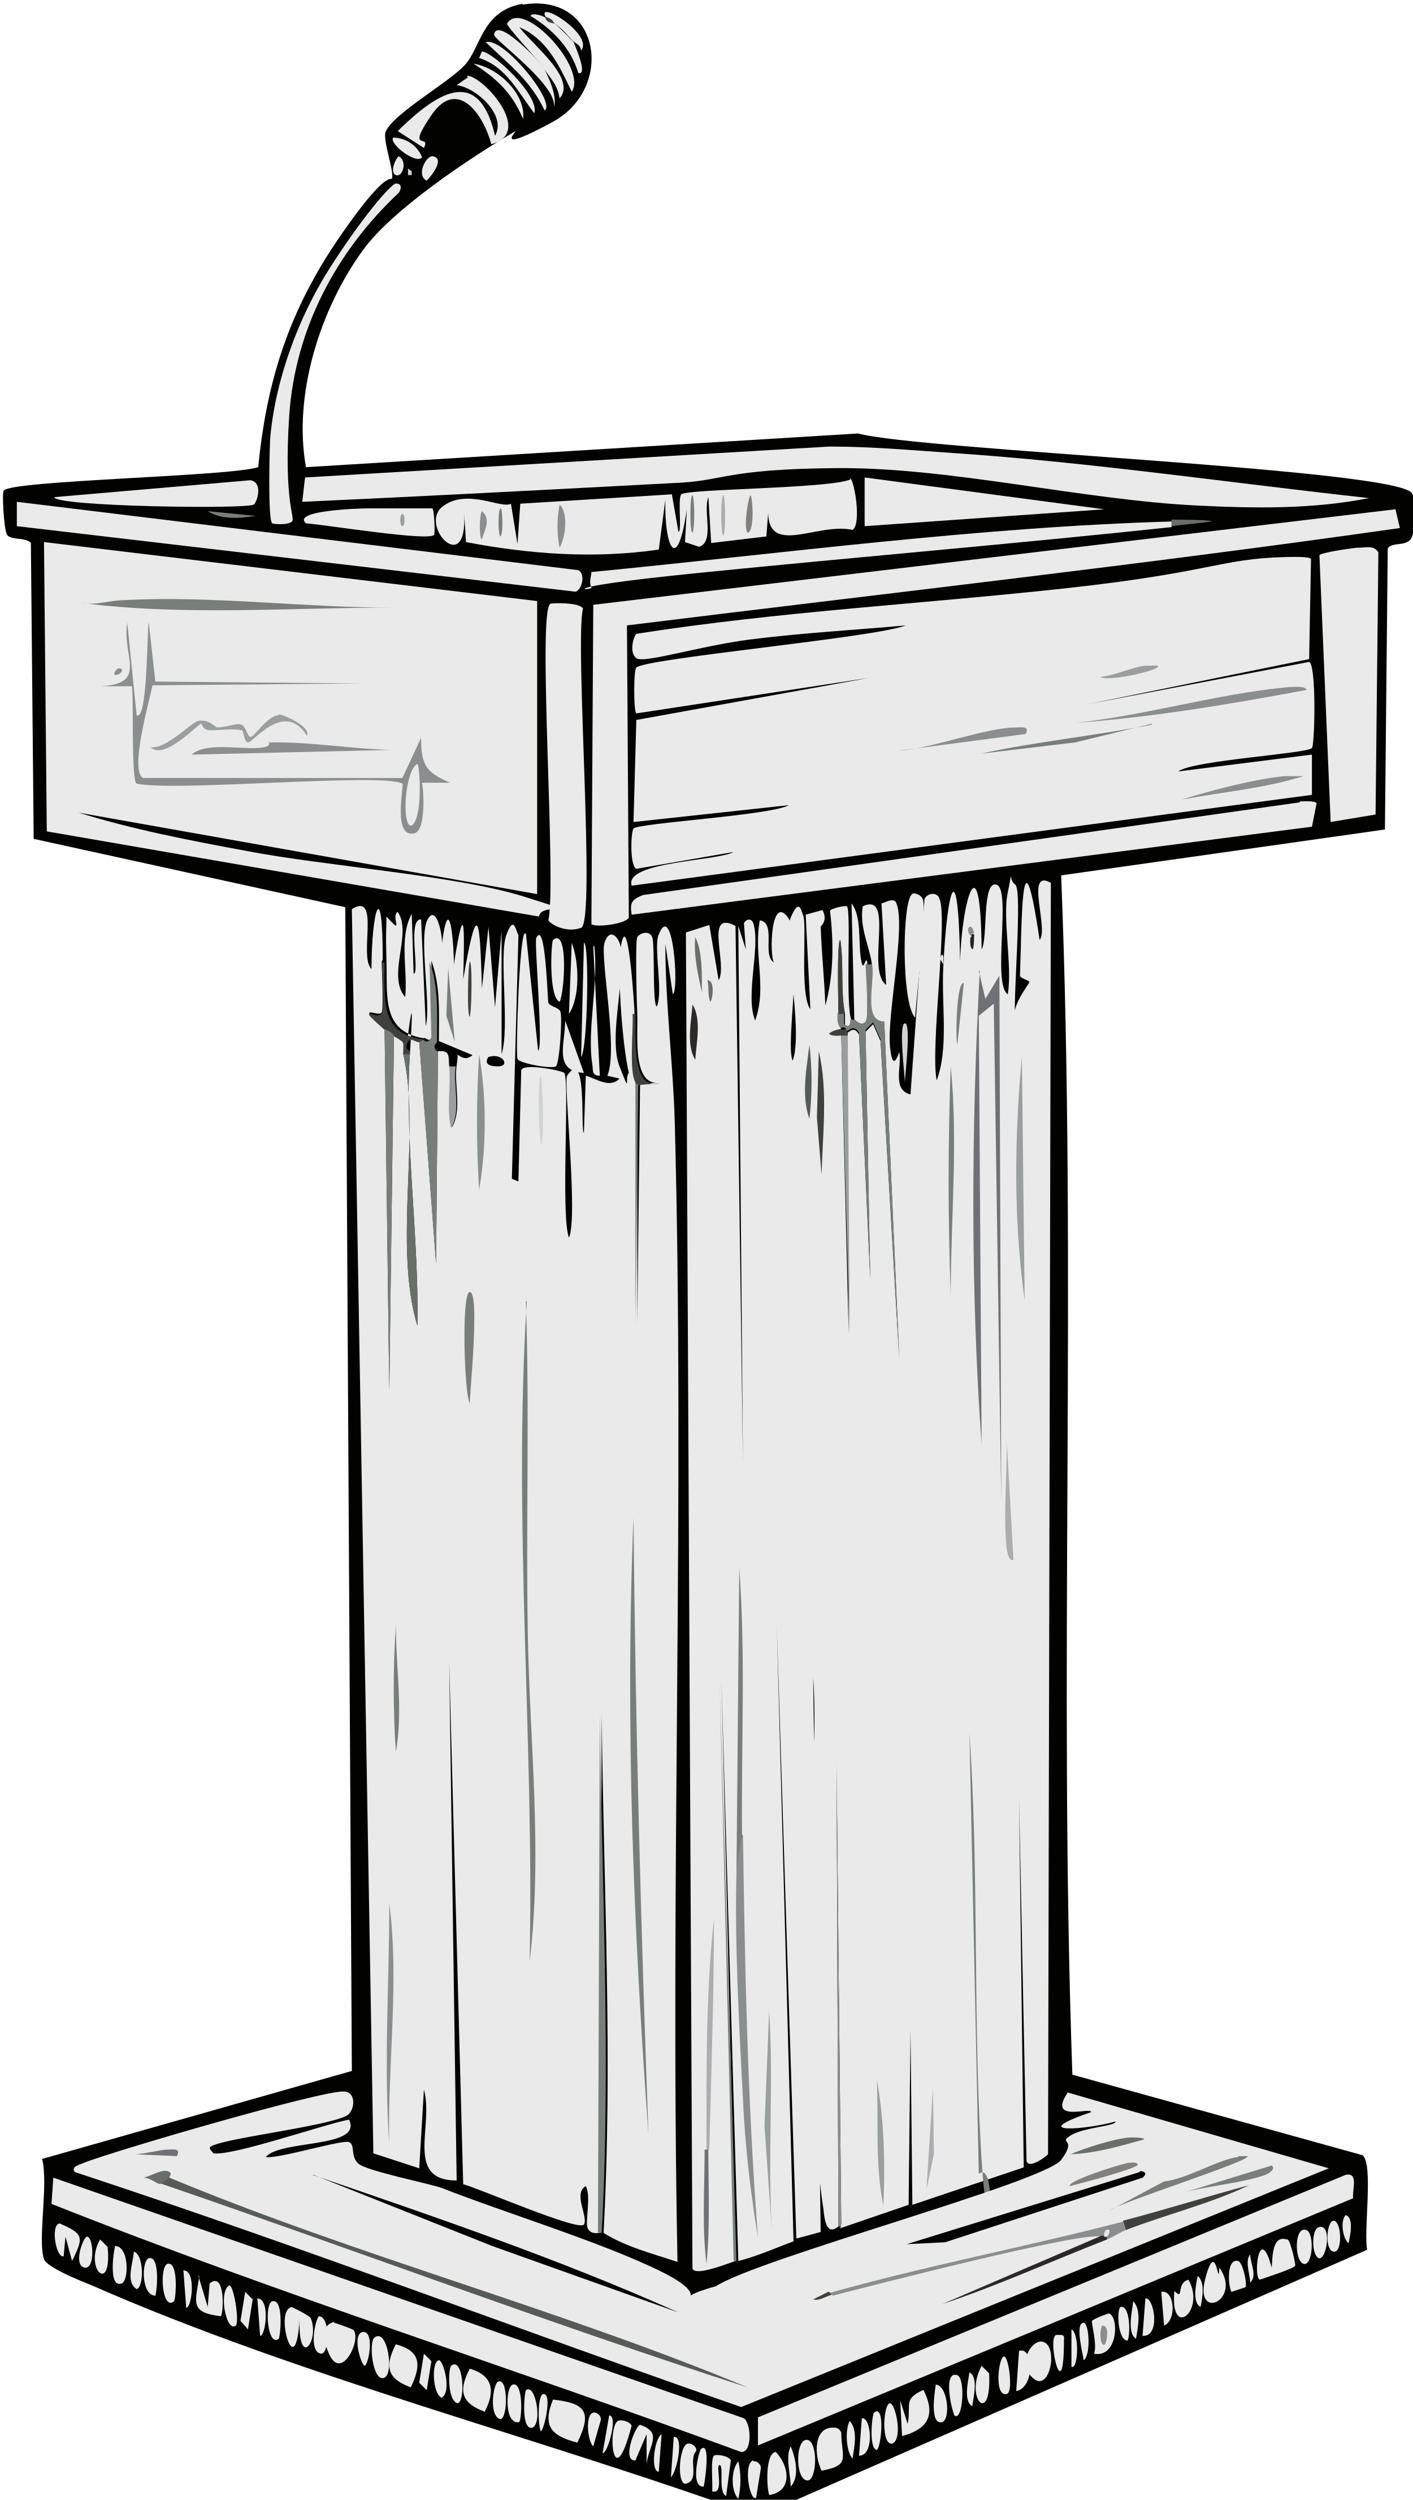 <?xml version="1.0" encoding="UTF-8"?>
<svg id="Layer_1" xmlns="http://www.w3.org/2000/svg" version="1.1" viewBox="0 0 151 267">
  <!-- Generator: Adobe Illustrator 29.1.0, SVG Export Plug-In . SVG Version: 2.1.0 Build 142)  -->
  <defs>
    <style>
      .st0 {
        fill: #837f7c;
      }

      .st1 {
        fill: #adadb0;
      }

      .st2 {
        fill: #eaeaea;
      }

      .st3 {
        fill: #787f7b;
      }

      .st4 {
        fill: #6f7174;
      }

      .st5 {
        fill: #24241e;
      }

      .st6 {
        fill: #d1d3d3;
      }

      .st7 {
        fill: #686f69;
      }

      .st8 {
        fill: #020201;
      }

      .st9 {
        fill: #2c2828;
      }

      .st10 {
        fill: #9b9e9f;
      }

      .st11 {
        fill: #575b58;
      }

      .st12 {
        fill: #8b8e8f;
      }

      .st13 {
        fill: #3f413d;
      }
    </style>
  </defs>
  <g id="Generative_Object">
    <path class="st8" d="M55.8.5c8.4-1.4,9.9,8.9,3.3,12.5s-3.8.9-4,1c-4.8,2.8-13.2,8.4-16.3,12.7-4.6,6.3-7.5,15.5-6.1,23.2l59-3.6c6.6,1.8,57.8,3.8,59.2,6.4s0,4.4,0,4.6c-.4,1.2-2.2.5-2.6,1.3l-.3,30-34.6,4.9c1.7,42.6-.3,85.6,1.2,128.1l31,8.6c1.2.9.1,8.1.5,10.1l-65.1,28.5c-22.9-8.3-48.9-14.9-71.2-24.7-1-.4-4.8-1.9-5.1-2.8-.7-2.1.5-8-.2-10.7l33.1-9.4-.7-124.3-33.3-7.3-.3-31.6c-.6-.7-2.3-.2-2.6-1s-.5-4.4-.3-4.6c.8-1.1,24.1-1.5,27.2-2.5.9-9.4,3.4-16.9,8.7-24.6s5.5-5.8,5.6-6.3c.2-.8-1-4-.7-4.9.8-2,7-5.4,8.6-7.3s1.8-5.7,6.1-6.4Z"/>
    <g>
      <g>
        <path class="st2" d="M149.1,54.3l.5,2.1c-27.4,3.9-55.1,7-82.6,10.4l.2,31.2c-.3.7-3.6,1.1-4,.7l.2-34.1,85.7-10.2Z"/>
        <path class="st2" d="M88.8,47.7c4.4,0,8.8.4,13.2.7,14.8,1,29.6,3.2,44.3,4.8-6,1.2-12.2,1.1-18.3.8-12.4-.6-26.4-4.1-38.6-4s-11.9,1.4-17.5,1.6c-13.2.7-26.4,1.4-39.6,2l.3-2.6,56-3.3Z"/>
        <path class="st2" d="M138.9,85.6c.4,0,1.6-.1,1.8.2l-.5,2.5-72.7,9.4c-.2-1.3,0-1.6,1.2-2.1l70.2-9.9Z"/>
        <path class="st2" d="M145.2,58.5c.8,0,1.6-.3,2.1.5l-.3,28-4.8.8-1.2-28.5c.2-.3,3.8-.8,4.1-.8Z"/>
        <path class="st2" d="M1.8,53.6l60,7.3c.8.4.4,2.1-.3,2.3L1.8,56.2v-2.6Z"/>
        <path class="st2" d="M58.8,64.5c.1-.1,3.1-.2,3.5.5-.9,3.6,1.4,33.5-.2,34.1s-3.3-.4-3.5-.8c.9-4-1.2-32.8.2-33.8Z"/>
        <path class="st2" d="M125.2,55.6v.7c-16.9,1.8-33.7,3.2-50.6,4.9s-11.1,2-11.4,1.5,0-1.2,0-1.6c20.6-2,41.3-4.8,62-5.4Z"/>
        <polygon class="st2" points="92.4 51 118 54.4 92.4 56.2 92.4 51"/>
        <path class="st2" d="M26.8,51.3c1.4.3.6,2.5.3,2.6-.9.5-21.3.2-21.3-.8l20.9-1.8Z"/>
        <path class="st3" d="M22.2,54.6l5.1.5c-1.7.3-3.7.4-5.1-.5Z"/>
        <path class="st7" d="M125.2,56.2v-.7c.5,0,4.3,0,4.3.2-1.4.2-2.9.3-4.3.5Z"/>
        <g>
          <path class="st2" d="M137.3,59.5c.5,0,2.6-.1,2.8.2l-.2,10.7-23.6,4.8,23.6-4.5c.8.3.6,8.9.3,9.2-.5.6-12.7,1.3-14.3,2.5l14.3-1.8v4.3l-72.7,9.7c-.8-2.6,9.1-2.6,10.9-3.6l-10.4,1.8c-.7-.3-.6-3.9-.3-4.3.5-.6,14.7-1.4,16.6-2.5l-16.6,1.8.3-10.9,24.9-4.5-24.9,3.8c-.3-.2-.3-4.7,0-4.9,1.1-1,25.6-3.2,28.8-4.5-5.5.5-11.1.8-16.6,1.5s-11.4,2.6-12.2,2-.3-2.3,0-2.6c15.3-2.4,30.8-3.2,46.2-4.9s16.1-3.1,23.1-3.3Z"/>
          <g>
            <path class="st12" d="M137.6,73.4c.4,0,2-.2,2,.3-8.1,1.5-16.3,2.9-24.6,3.5,7.5-.8,15.1-3.1,22.6-3.8Z"/>
            <path class="st3" d="M123.1,77.3l-8.2,2-10.1,1.2c6-1.3,12.2-1.9,18.3-3.1Z"/>
            <path class="st12" d="M108.6,77.7c.5,0,1.5-.2,1,.7l-13.7,1.8c3.6-.2,9.4-2.5,12.7-2.5Z"/>
            <path class="st12" d="M137.3,82.9c.7,0,1.3,0,2,0-4.1,1.3-8.7,1.7-13,2.5,3.2-1,7.8-2.2,11-2.5Z"/>
            <path class="st10" d="M122.4,71.1c.4,0,.9,0,1.3,0,.8.4-5.5,1.8-6.1,1.2,1.4-.1,3.6-1.1,4.8-1.2Z"/>
          </g>
        </g>
        <g>
          <path class="st2" d="M90.8,51c.5.2,1.3,5,.3,5.6-4-.9-9.9,3.5-8.9-3.3l-.3,4-5.9.7-.3-4.9c-.6,1.5.7,4.8-1,5.3l-1.5-.5.2-3.5c-1,6.9-2.4,4.2-2.3-1l-.7,5.3c-6.9,1-13.8.5-20.6-.8l-.2-3.1c.4,7-4.9,1.3-2.3-.7s6.3.3,7.3-.3l.7,4.3.3-4.3,16.2-1,.7,4c.4,0-.1-3.5.3-4,.7-.6,15.9-.6,18.1-1.6Z"/>
          <g>
            <path class="st12" d="M59.8,53.9c1,.9.6,3.6,0,4.6-.3-1.5-.3-3.1,0-4.6Z"/>
            <path class="st0" d="M80.2,52.9c.2,0,.5,3.8-.3,4-.5-.5.1-4,.3-4Z"/>
            <path class="st12" d="M51.5,54.6c1,.8.3,2,0,3-.3,0-.3-2.6,0-3Z"/>
            <path class="st1" d="M77.3,52.9c.2,0,.3,3.8,0,4.3-.3,0-.3-4.3,0-4.3Z"/>
            <path class="st3" d="M74,52.9c.2,0,.3,3.5,0,4-.3,0-.3-4,0-4Z"/>
            <path class="st3" d="M53.5,54.3c.2,0,.3,2.6,0,3-.3,0-.3-3,0-3Z"/>
          </g>
        </g>
        <g>
          <path class="st2" d="M39.3,54.3c2.3,0,4.6,0,6.9,0,.2.1.3,2.5.2,2.8-.3.8-11.9-1.1-13.7-1.2-1.6-1.4,5.9-1.6,6.6-1.6Z"/>
          <path class="st10" d="M43,54.9c.3,0,.3,1.3,0,1.3s-.3-1.3,0-1.3Z"/>
        </g>
        <g>
          <path class="st2" d="M42.3,19.6c.7,0,.6.6.3,1-6.7,6.3-11.1,14.6-11.7,23.9s.7,10.8.3,11.2-1.9.3-2.1.2c-.5-.2-.3-8.5-.2-9.4.6-6.1,3-12.6,6.3-17.8s6.5-9,7.1-9.1Z"/>
          <path class="st2" d="M49.9,8.1c1.6-.1,7.3,6.1,2.6,7.3-.8-3.1-3.6-7.2-6.4-3.1s0,1.9-.8,3.5l-2.8-1.8c3.9-3.8,8.6-7.3,10.4.5,1.3-2.2-2.1-5.2-4.1-5.4,0,0,1.1-.8,1.2-.8Z"/>
          <path class="st2" d="M58,7.1c-.7-.9-4-4.4-3.8-4.6,1.7-2.7,8.6,4.8,6.9,7.3-1.3-2.7-2.6-5.6-5.6-6.9,1.3,1.8,6.2,5.5,4.3,7.6-.2-1.4-1-2.2-1.8-3.3Z"/>
          <path class="st2" d="M58,7.1c.5.8,1.6,3.2,1.2,4.3.3-2.4-6.5-7.2-6.4-7.7.3-2,4.9,2.9,5.3,3.5Z"/>
          <path class="st2" d="M51.9,4.5c1.9-.6,7.6,6.5,6.3,7.3-1.5-3.2-3.8-4.9-6.3-7.3Z"/>
          <path class="st2" d="M58.3,1.8c0,.7.9.6,1,.7.1,0,1.9,1.9,2,2,.1.3,1.6,3.6.5,3.3-.8-2.7-2.8-4.7-5.1-6.1.1-.4,1.4,0,1.6.2Z"/>
          <path class="st2" d="M51.5,5.5c1.1,0,6.2,4.7,5.6,6.6-1.7-2.2-3-5-5.9-5.9l.3-.7Z"/>
          <path class="st2" d="M50.6,6.8c2.6.4,5.6,3.2,5.3,5.9-1.2-2.8-2.8-4.3-5.3-5.9Z"/>
          <path class="st2" d="M42,14.7c1.3,0,2.6.8,3.1,2.1-.6.8-3.5-1.4-3.1-2.1Z"/>
          <path class="st2" d="M61.3,4.5c-.9-1-.8-1-2-2-.4-.3,0-.3-1-.7-1-1.9,5.2,1.9,3.8,3.6-.1-.7-.6-.7-.8-1Z"/>
          <path class="st2" d="M46.3,16.7c1.3.3-.3,2.2-.7,2.6-1.2-.6,0-2.8.7-2.6Z"/>
          <path class="st2" d="M42.6,16.7c1,.5.4,2.3-.3,2s0-1.8.3-2Z"/>
          <polygon class="st6" points="43.6 18 44 18.3 44 18.7 43.6 18.7 43.6 18"/>
          <path class="st8" d="M61.3,4.5c0-.1-1.9-1.9-2-2,1.2,1,1,1,2,2Z"/>
          <path class="st13" d="M59.3,2.5c0,0-1,0-1-.7.9.3.6.4,1,.7Z"/>
        </g>
        <g>
          <path class="st2" d="M4.7,57.9l52.7,6.3v31.3l-49-8.7c5.8,1.8,12,3,18,4.1,8.2,1.6,22.5,2.6,29.7,4.9s1.7.4,1.5,2.1l-52.6-9.1-.3-31Z"/>
          <path class="st3" d="M13.3,64.1c9.2-.5,19.2.8,28.5.8-11,0-22.3.9-33.1-.5,1.5.3,3.1-.3,4.6-.3Z"/>
          <path class="st12" d="M28.8,79.3c4.2-.1,8.8.7,13,.8l-21.3.5c1.4-1.3,4.9-.6,6.9-.7s1.2-.7,1.3-.7Z"/>
          <path class="st10" d="M29.8,76.3c.4,0,3.5,1.3,3,2.3-2.4-3.9-5.8.8-6.3.7s-.4-1.3-.7-1.3c-.7-.2-2.4,0-3.3,0s-.9-.7-1-.7c-.3,0-4,4-5.4,2.5,1.6.3,4.4-2.7,5.1-2.8,1.1-.2,1.7.6,2,.7,1,0,2.1-.5,2.6-.3s.6,1.3,1,1.3,1.8-2.3,3-2.3Z"/>
          <path class="st12" d="M12.6,71.4c.8-.1.4.7-.3.7-.3-.2.3-.7.3-.7Z"/>
          <g>
            <path class="st12" d="M13.6,66.5l1,9.9c1.2.7,1.1-9.3,1.3-9.9l.7,6.3,22.3.2-22.6.2c-.3,1.5-2.5,9.2-1,9.9h27.7l2-4.3c0,2.9.5,3.7,3.1,4.8h-3c.2,1,.4,5.1-.8,5.4-2.4.6-1.1-5.1-1.3-5.3-2.1-1.2-24.2.9-28.4,0-.6-.3-.3-9.2-.5-10.4h-3.3c5.1-.3,2.2-3.2,2.8-6.8Z"/>
            <path class="st2" d="M44.6,81.6c.3.2.6,6.2-.7,6.6-1-.1-.6-6,.7-6.6Z"/>
          </g>
        </g>
      </g>
      <g>
        <path class="st2" d="M5.7,232.6l73.8,25.7c.8.6.9,3.7-.3,3.6-24.5-9-49.5-16.9-73.7-26.5l.2-2.8Z"/>
        <path class="st2" d="M143.8,232.3c1.4-.3.7,1.5.8,2.5l-63.6,26.4v-3l62.8-25.9Z"/>
        <path class="st2" d="M56.2,99.7l1.3,12.5c.6,0-.4-11.3-.2-12,1-2.1,1.2,6.5,1.3,6.9s1.2.5,1.3,1c.2.7-.1,5.5-.5,5.8s-3.9-.3-4.1-.8.2-13.4.8-13.4Z"/>
        <path class="st2" d="M97.4,95.5c.4-.2,1,.1,1.2.5.5,1.2-.7,10.6-.8,12.7-1.5-1.5-1.4-12.7-.3-13.2Z"/>
        <path class="st2" d="M92.6,103c0,.9.2,5.8,0,6.1-.4.7-1.3-.2-1.3-.2l-.3-12.4c1.1,1.4.7,4,1,5.9s.5-.7.7.5Z"/>
        <path class="st2" d="M59.1,256.3c3.5.4,4.2,1.3,2.6,4.6-2.7-.7-3.8-1.7-2.6-4.6Z"/>
        <path class="st2" d="M63.4,101.1l.7,13.8c-.9,0-.7-.6-.8-1.2-.6-3.7.7-8.8.2-12.7Z"/>
        <path class="st2" d="M89.1,259.3c.5,0,.6.2.8.5,0,2.7,1.1,3.5-2.1,4.1-.8-1.6-.9-4.7,1.3-4.6Z"/>
        <path class="st2" d="M137.6,239.2c.3.1.9,2.7.8,2.8-.1.3-3.2,1.3-3.8,1.5-.7-.5,0-6.1,1.3-1.3.1-1,0-3.5,1.6-3Z"/>
        <path class="st2" d="M98.7,255.3c1.4,2.8.3,4.2-2.3,4.9l-.2-3.8.8,2.5c.4-2.1-.5-2.6,1.6-3.6Z"/>
        <path class="st2" d="M42.3,250.4c2.6.7,2.8,2.1,1.6,4.6-2.4-.9-2.9-2.1-1.6-4.6Z"/>
        <path class="st2" d="M50.2,253c2.4.7,2.8,2.3,1.6,4.6-2.4-.9-2.9-2.1-1.6-4.6Z"/>
        <path class="st2" d="M62.4,100.7c.6,0,.4,11.4-.3,12.2l.3-12.2Z"/>
        <path class="st2" d="M35.7,248.1c.1,0,2.1.7,2.1.8.8,1.1-1.3,5.4-2.6,2.6s-.1-3.3.5-3.5Z"/>
        <path class="st2" d="M31.1,246.4c.1,0,2.1,1,2.1,1.2,1,2.3-1.3,5.6-1.2.2-.4,6.9-2.6-.7-1-1.3Z"/>
        <path class="st2" d="M21.2,243.1l1,3.3.2-2.5c1.7-1.4,1.5,3.2,1.2,3.5-3.4-.4-2.7-1.5-2.3-4.3Z"/>
        <path class="st2" d="M59.1,100.4c1.7-1.4,1.2,5.8.7,6.6-1.2-.5-.9-6.4-.7-6.6Z"/>
        <path class="st2" d="M82.9,261.9c1.4,1.4,1.9,4.2-.7,4.6-.3-.9-.4-4.5.7-4.6Z"/>
        <path class="st2" d="M111.2,250.1c2,0,1.1,5.4-.7,4s-.5-3.9.7-4Z"/>
        <path class="st2" d="M60.4,109l2,5.6c-3.3-.2-2-3.1-2-5.6Z"/>
        <path class="st2" d="M61.1,100.7c.8,2.1.9,5.8-.3,7.6l.3-7.6Z"/>
        <path class="st2" d="M86.2,260.6c1.1,0,1.2,3.6.3,4.3-1.5.5-1.6-4.3-.3-4.3Z"/>
        <path class="st2" d="M68.4,259c2.7.9.6,2.5.7,4.6v-3.6l-1.2,2.8c-1.5.1,0-3.7.5-3.8Z"/>
        <path class="st2" d="M127,243.5c1.9,3.3-2,6.5-1.5,1.2,1.1,1.1.1-.8,1.5-1.2Z"/>
        <path class="st2" d="M40,249.7c1.4-1.2,2.2,4,1,4.3s-1.6-3.8-1-4.3Z"/>
        <path class="st2" d="M108.9,251.1c1.6-.5,1.7,3.9-.3,4.3l.3-4.3Z"/>
        <path class="st2" d="M130.3,242.2c2.5,3.5-2.7,5.8-1.5,1.2s1.4,1.4,1.5-1.2Z"/>
        <path class="st2" d="M76.3,262.3c.2-.2,1.6,0,1.8.5l-.5,3.8c-.9-.4-.2-3.3-.7-3.3s.6,3.2-.8,2.8c.1-.7-.2-3.5.2-3.8Z"/>
        <path class="st2" d="M6.4,237.5c2.5,1.1,2.6,1.4,1.3,4l-.7-2.6-.2,2.1c-.8.2-1.4-3.2-.5-3.5Z"/>
        <path class="st2" d="M73.6,261c.4,0,.9.4.8.8-.9.9.5,3.2-1.2,3.5-.9-.2-.6-4.1.3-4.3Z"/>
        <path class="st2" d="M66,258.6c.3-.2,1.3,0,1.5.5-2,7.6-2.6.3-1.5-.5Z"/>
        <path class="st2" d="M17.9,241.8c1.2-.3.9,3.7.7,4-1.3,1.1-1.6-3.7-.7-4Z"/>
        <path class="st2" d="M104.9,252.7l.8.8c.3,5.7-2.7,2.7-.8-.8Z"/>
        <path class="st2" d="M102.3,253.7c.9.3.6,5-.3,4.3-.4-.9-1.2-4.8.3-4.3Z"/>
        <polygon class="st2" points="26.2 244.8 27 245.6 26.5 248.8 25.7 247.9 26.2 244.8"/>
        <polygon class="st2" points="45.3 251.4 46.1 252.2 45.6 255.3 44.8 254.5 45.3 251.4"/>
        <path class="st2" d="M95.1,256.7c.6,0,1.4,3.7.3,4.3-1.3.3-1-4.3-.3-4.3Z"/>
        <path class="st2" d="M48.2,252.7c1.3-1.1,1.6,3.8.7,4-1.1-.3-1-3.6-.7-4Z"/>
        <path class="st2" d="M132.3,241.5c.5.1,1,2.4.8,2.8l-1.5.5c-.4-.8-.5-3.6.7-3.3Z"/>
        <path class="st2" d="M54.8,254.7c1.1-.3,1,3.4.7,4-1.6.4-1.5-3.8-.7-4Z"/>
        <path class="st2" d="M12.3,239.9c1.5,0,1.5,3.7.7,4-1.4.5-.9-3.2-.7-4Z"/>
        <path class="st2" d="M56.2,255.3c1-.8,1.8,3.5.7,4-1.2.3-.9-3.4-.7-4Z"/>
        <path class="st2" d="M29.1,245.8c1.2-.3.9,3.4.7,4-1.2,1-1.6-3.7-.7-4Z"/>
        <path class="st2" d="M122.4,245.5c.9-.2,1.7,4.1-.3,4l.3-4Z"/>
        <path class="st2" d="M15.9,241.2c1.2-.3.9,3.4.7,4-1.5,0-1.5-3.7-.7-4Z"/>
        <path class="st2" d="M92.1,258.3c1-.2,1.4,4-.3,4l.3-4Z"/>
        <path class="st2" d="M100,254.7c1.3.1,1.6,3.7.7,4-1.4.4-.8-3.3-.7-4Z"/>
        <path class="st2" d="M10.7,239.2l.8.8c.5,5.2-2.6,2.3-.8-.8Z"/>
        <path class="st2" d="M34.1,247.4c1.2.1,1.1,3.8.3,4-1.5,0-.7-3.8-.3-4Z"/>
        <path class="st2" d="M124.1,244.8c1.4-.3,1.7,3,.3,3.6l-.3-3.6Z"/>
        <path class="st2" d="M139.6,238.2c.9.3.7,3.9-.3,3.6s-1-4.1.3-3.6Z"/>
        <path class="st2" d="M53.2,254.4c1.1-.6,1.1,3.8.3,4-1.3-.3-.8-3.7-.3-4Z"/>
        <path class="st2" d="M24.5,244.1c.5,0,1.1,3.9.7,4.3-1,.8-1.9-3.6-.7-4.3Z"/>
        <path class="st2" d="M46.9,252.1c.5,0,1.4,3.4.3,4-1-.4-1.1-3.9-.3-4Z"/>
        <path class="st2" d="M140.9,237.9c1.5-.5.9,3.6,0,3.3-.8-.5-.7-3.1,0-3.3Z"/>
        <path class="st2" d="M107.3,251.7c.5,0,1,3.8.3,4-1.4.4-.9-4-.3-4Z"/>
        <path class="st2" d="M112.9,249.4c.5,0,.9-.1.8.5,0,7.8-1.9-.4-.8-.5Z"/>
        <path class="st2" d="M80.5,262.9c.4-.1.9.4.8.8l-.5,3.1c-.7.4-1.4-3.7-.3-4Z"/>
        <path class="st2" d="M19.6,242.5c1.4,0,.9,4,.3,4l-.3-4Z"/>
        <path class="st2" d="M27.5,245.5c1.4,0,.9,4,.3,4l-.3-4Z"/>
        <path class="st2" d="M38.7,249.1c1.3-.3.8,3.1.3,3.6-.4,0-1.4-3.3-.3-3.6Z"/>
        <path class="st2" d="M93.4,257.7c1.2-1,.8,3.6.3,4-.9-.2-.5-3.8-.3-4Z"/>
        <path class="st2" d="M14.3,240.5c1.1.3,1.1,3.8.3,4-1.2-.8-.4-2.6-.3-4Z"/>
        <path class="st2" d="M74.9,261.6c1.1-1,.4,3.7.3,4-1.5.1-.5-3.8-.3-4Z"/>
        <path class="st2" d="M72,260.3c1.1-.2.4,3.6-.3,4.3l.3-4.3Z"/>
        <path class="st2" d="M70.7,260l-.3,4c-.9,0-.5-3.5.3-4Z"/>
        <path class="st2" d="M119.8,246.4c1-.1,1,3,.7,3.6-1.1,0-1.2-3.6-.7-3.6Z"/>
        <path class="st2" d="M142.5,237.2c.9,0,1,3.5,0,3.3s-.7-3.3,0-3.3Z"/>
        <path class="st2" d="M114.5,248.8c.9.5.7,4.4,0,4v-4Z"/>
        <path class="st2" d="M63.4,257.7c.4-.1.9.4.8.8l-.8,2.8c-.6-.5-.9-3.4,0-3.6Z"/>
        <path class="st2" d="M9.3,238.9c.7,0,.9,3.6-.3,3.3s-.1-3.3.3-3.3Z"/>
        <path class="st2" d="M65.1,258c1,0-.2,4.2-.7,4l.7-4Z"/>
        <path class="st2" d="M115.8,248.1c.6,0,.8,3.5,0,4,0-.4-1-4,0-4Z"/>
        <path class="st2" d="M58.1,255.7c.9,0,.1,3.7-.3,4-.3-.5-.4-4,.3-4Z"/>
        <path class="st6" d="M96.7,109.3c.7,0,0,5.7,0,6.3,0-.7-.7-6.2,0-6.3Z"/>
        <path class="st2" d="M121.1,245.8c.9.9.5,2.8.3,4-1-.6-.4-3-.3-4Z"/>
        <path class="st2" d="M90.8,258.6c.9.9.5,2.8.3,4-.7-.8-.8-3.1-.3-4Z"/>
        <path class="st2" d="M84.5,261.3c.5,1.2,1,3.2,0,4.3,0-1.2-.6-3.2,0-4.3Z"/>
        <path class="st2" d="M103.6,253.4c1,.5.4,2.8.3,3.6-1-.5-.4-2.8-.3-3.6Z"/>
        <path class="st2" d="M78.9,262.9c.3,1.3.3,2.7,0,4-.8-.8-.8-3.1,0-4Z"/>
        <path class="st2" d="M128,243.1c.8.7.5,2.3.3,3.3-.9-.4-.5-2.5-.3-3.3Z"/>
        <path class="st2" d="M143.8,236.6c.9.2.5,2.3.3,3-.6-.5-.9-2.4-.3-3Z"/>
        <path class="st2" d="M133.6,240.8c0,.9.8,2.3,0,3,0-.8-.6-2.3,0-3Z"/>
        <g>
          <path class="st2" d="M89.9,237.5l-.5-49.1.2,49.4c-1.3,1.1-1.5-.8-1.6-1.8-1.6-10.2-1.2-29.2-1.3-40.2,0-5.6.6-11.1.2-16.6l.8,59.2-2.6.7-2.1-65.8,1.8,66.1c-1.9.7-3.9,1.6-5.9,2.1l-1.8-62,1.5,62c-.7.2-4.3,1.7-4.6.8l-.7-142.7,2.5-.8,1,5.9c1-1.7-1.6-7.6,1.8-5.8l.8,57.5-.5-57.5.8,2.5-.2-2.8c.3-.5.8-.5,1,0,.8,2.6-.9,7.7.2,10.4,1.3-3.6-.2-7,.5-10.7,1.8.3.2,3.7,1.5,4.5-.5-.9-.3-7.3,1.5-4.8s-.3,13.3.5,15.3c1.2-3.1-1.1-13.2-.2-15.3s1.1-.8,1.3-.3c.5.9-.4,8.5.8,10.1l-.5-10.1,1.8-.5c.6,1.2-.2,1.7-.2,1.8.1,2.8.4,5.6.5,8.4.9-3.2.9-6.8.5-10.1.1-.3,1.7-.6,1.8-.5.5.4-.2,10.6.5,12.2,0,0,.1,1.1-.7.5,0-.4,0-.8,0-1.2-.5-2.6-.1-5.3-.5-7.9-.4,0-.2,7.2-.2,7.9s-.1,1.1.3,1.6c-.5.1-.9.2-1.3.5.3.3.9.2,1.3.2l.8,32-.2-32v-.3c.3,0,.7-.8,1.3.2l1.2,26.2-.5-26.5.8-.8.8,1.8,2,34-1.6-35.9c-2.3,0-1.1-4.1-1.3-6.1s-1.4-4.1-1-6.4c3.5-1.6.3,6.8,2.5,8.4l-.5-8.7c.4-.1,1.4-.7,1.6,0,1,2.4-1,11.9-.7,15.2s1,.5,1,.7c.3,1.5-.8,4,1.2,4.5l1.5-20.9c.4-.7,1.4-.7,1.6,0,.9,2.2-1,16-.3,19.4,1.3-3.5.5-8,.7-12,.4-8.6,1.6-12.6,1.8-.7.2-6.8,2.2-13,2.3-1.3.7-1.1,0-7.4,1.6-6.9s-.5,10.6,1.2,11.7c.5-3.1-.6-8.1,0-10.9s0-1.4.8-.8-.3,12.6,0,14.5c-.6-1.4,1.5-3.9,1.5-4.1s-1-.4-1-.7c.2-5,.1-17.2,2.1-3.8,1-1.2-1.6-7.7,1.2-6.1l-.3,135.8c-.4.4-2.1,1.6-2.3.7l-.8-38.7.5,39.4-11.9,4-.2-18.6-.2,18.6-7.3,2.5Z"/>
          <g>
            <path class="st3" d="M93.2,103c.3,2-1,6.1,1.3,6.1l1.6,35.9-2-34-.8-1.8-.8.8.5,26.5-1.2-26.2c-.6-1-1.1-.1-1.3-.2s0-.5-.7-.3c-.4-.6-.3-1-.3-1.6h.7c0,.4,0,.8,0,1.2.8.6.6-.5.7-.5,0,0,.2,0,.3,0s.9.8,1.3.2,0-5.2,0-6.1h.7Z"/>
            <path class="st3" d="M78.7,241.5c-.1,0-.2,0-.3,0l-1.5-62,1.8,62Z"/>
            <path class="st12" d="M89.9,237.5c0,.4-.3.3-.3.3l-.2-49.4.5,49.1Z"/>
            <path class="st2" d="M100.8,103l-.3-.5c0-.7.4-.7.3,0v.5Z"/>
            <path class="st4" d="M104.6,103.7l.7,3,1.5-2.5.2,56.2-.8-53.2-1.6,1.3.3,45.8c-1.2-16.7-1.1-33.8-.2-50.6Z"/>
            <path class="st3" d="M103.6,185.1c1,14.6.4,29.4,1.2,44s1.9,1.3-.2,3.1l-1-47.1Z"/>
            <path class="st3" d="M79.4,196c-.3,1.2-.6,3.1-.7,4.3l.3-32.8c.7,9.5.2,19,.3,28.5Z"/>
            <path class="st12" d="M78.7,200.3c0-1.2.4-3.1.7-4.3.2,14.4.5,28.7,1.6,43-.8-4.9-1.4-9.9-1.6-14.8-.4-7.2-.9-16.9-.7-23.9Z"/>
            <polygon class="st10" points="90.6 110.6 90.8 142.6 89.9 110.6 90.6 110.6"/>
            <path class="st1" d="M75.8,229.6h-.3c0-8.2-.1-16.5.8-24.7,0,8.2-.3,16.5-.5,24.7Z"/>
            <path class="st10" d="M82.2,214.8c.5,7.9-.2,15.8.3,23.7l-.8-11.4.5-12.4Z"/>
            <path class="st10" d="M109.2,112.9l.3,26c-1.2-8.6-1.1-17.4-.3-26Z"/>
            <path class="st3" d="M101.6,113.9c.8,8.1,0,16.3,0,24.4-.3-8.1-.3-16.3,0-24.4Z"/>
            <path class="st10" d="M93.7,222.1c.8,4.4.9,9.1.7,13.5-.9-4.4-.5-9.1-.7-13.5Z"/>
            <path class="st13" d="M87.5,112.3c1,4.2.4,8.9.3,13.2l-.5-6.1.2-7.1Z"/>
            <path class="st1" d="M107.6,154.1l.7,12.5c-.5.2-.6-.7-.7-1-.4-3.3,0-8.1,0-11.5Z"/>
            <polygon class="st1" points="99.7 223 99.8 230.1 99 233.9 99.7 223"/>
            <path class="st4" d="M75.4,229.6h.3c0,4.1.2,8.1-.2,12.2-.5-4-.2-8.1-.2-12.2Z"/>
            <path class="st11" d="M86.5,111.6c.3,2.6.3,5.3,0,7.9-.9-2.4-.3-5.4,0-7.9Z"/>
            <path class="st9" d="M74,107.3c1,1.5.4,4.2.3,5.9-1-1.6-.4-4.2-.3-5.9Z"/>
            <path class="st3" d="M103,105l-.7,6.6c-.2-.6-.1-6.8.7-6.6Z"/>
            <path class="st13" d="M90.3,108.3h-.7c0-.7-.2-7.9.2-7.9.4,2.6,0,5.3.5,7.9Z"/>
            <path class="st7" d="M74.3,100.1c.8,1.5.7,4.2.7,5.9-.4-1.9-.9-4-.7-5.9Z"/>
            <path class="st2" d="M95.1,212.8c0,1.3.8,2.7.3,4-.9-.2-.5-4-.3-4Z"/>
            <path class="st13" d="M89.9,110c.7-.2.6.3.7.3v.3h-.7c-.4,0-1,.1-1.3-.2.4-.3.8-.4,1.3-.5Z"/>
            <path class="st7" d="M75.6,104.7c.9,0,.5,2.3.3,2.3-.3-.7-.1-1.5-.3-2.3Z"/>
            <path class="st5" d="M103.8,100.1c0-.3,0-.4.3-.3,0,.2,0,1.6-.2,1.6-.3-.3-.2-.9-.2-1.3Z"/>
            <path class="st12" d="M104.1,99.7c-.3,0-.3,0-.3.3-.8-.6,0-1.8.3-.3Z"/>
          </g>
        </g>
        <g>
          <path class="st2" d="M40.8,102.7c0,1.2.2,4.7,0,5.4s-3.1-1.2.3,1.8l.5,38.6.5-37.9c.1.2.9.5,1,.8s0,.8,0,1.2c1.9,8.4-1.1,20.3,1.5,29,.2-9.3-1.4-19.9-.8-29s-.3-1.1-.3-1.2c.3-.8.9,0,1.3-.2l1.8,23.7.2-22.7c1.6-.1,1.2.6,1.3,1.6.3,2.1-.3,4.5.2,6.6,1.1-1.8.2-4.6.5-6.6s-.2-1.1.2-1.3.9.8,1.5.2l-3.6-1.5c0-2.9.2-5.8-.8-8.6l.2,8.1c-.5.8-.8,0-1,.2-4.5-.7-3.9-4.4-4-8.2s0-3.2,0-4.8c2,2.2.4,0,1.2-.5,1.6,2.3-1.2,6.8.8,9.1.3-2.9-.7-6.3.7-8.9l.2,6.4c.7,0-.7-5.9.8-5.8l.5,11.4c.6-2.3-.8-9.6.2-11.4s1.7,2.2,1.5,2.8c.8-6.2,1.3-.4,1.3,2,1.3-8.2,1.1-2.6,1,1.6,1.6-9.3,1.8-6.1,2,1l.7-6.6.7,8.6.7-8.2v13.2c.9-2.8-.3-10.5.5-12.7s1-.6,1.3,0l-.7,26,.7.3.3-11.9c.3-.8,4.5.1,4.6.3.6.9-.4,15.2.5,17.6,1-2.2-.6-16.6-.2-17.3,2.2-3.3,1.4,6.1,1.8,6.1l.2-6.1c1.1.3,2.6,1.4,3.6.3l-1.3-.3c1.2-2.7-.8-12.7-.3-14.2s1.3-.8,1.6,0c1,2.5-1.3,9.9,0,13.2s.5,1.2,1,.7c-.7-2.9-1.4-11.9-.7-14.2s1.3,7.3,1.3,7.7c.1,1.7-.4,6.1.3,7.3v25.9l.3-25.5,2.3-.2c-3.2.7-2.5-5-2.6-7.4s-.2-7.7,0-8.1,1.3-.8,1.6,0,0,7.4.5,7.4c.7-1.7-.4-6.4.2-7.7,1.5-3.7,2.2,6,1.5,6.4l-.8-5.4c0,6.3.8,12.5,1,18.8,1.1,40.6-.5,81.4.3,122-2.7-.9-5.5-1.6-7.9-3.1,1-18.4,0-36.9-.2-55.4l-.2,55.4c-.1,0-1,.2-1.3-.5s.4-3.4-.2-4.5c-1.4.8.3,3.3-.2,4.1s-11.3-3.9-12.9-4.3l-1.5-55.9.8,55.5c-5.6,0-2.4-5.9-3.5-9.7l-.5,8.4-4.9-1.6-2.3-132.9c3.1-1.9.7,5.1,2.1,6.4,0-6.3,1.2-10.1,1.2-1Z"/>
          <g>
            <path class="st3" d="M64.2,238.5c0,0-.3,0-.3,0l.2-55.4c.2,18.5,1.2,37,.2,55.4Z"/>
            <path class="st13" d="M45.1,111s.1.2-.3.3-1-.7-1.3.2.4.3.3,1.2h-.7c0-.3,0-.9,0-1.2s-.8-.7-1-.8c-.4-.4-.7-.4-1-.7-3.4-3-.6-.9-.3-1.8s0-4.3,0-5.4h.3c0,3.9-.5,7.6,4,8.2Z"/>
            <path class="st13" d="M68.2,115.9c-.4,0-.3-.3-.3-.3-.7-1.2-.2-5.6-.3-7.3h.3c.1,2.4-.5,8.2,2.6,7.4l-2.3.2Z"/>
            <path class="st3" d="M56.2,139c.4,11.8,0,23.6.2,35.4s1.6,23.4.2,35.1c.5-23.5-1.8-47-.3-70.5Z"/>
            <path class="st3" d="M67.7,162.1c.2,22,.8,44,1.6,65.9-1.6-21.9-2.5-44-1.6-65.9Z"/>
            <path class="st3" d="M42.1,110.6l-.5,37.9-.5-38.6c.3.2.6.2,1,.7Z"/>
            <path class="st3" d="M46.8,111.3s-.6.4,0,1l-.2,22.7-1.8-23.7c.5-.2.3-.3.3-.3.2,0,.5.7,1-.2l-.2-8.1c1,2.7.8,5.7.8,8.6Z"/>
            <path class="st7" d="M43.8,112.6c-.6,9.2,1,19.7.8,29-2.6-8.7.4-20.6-1.5-29h.7Z"/>
            <path class="st3" d="M68.2,115.9l-.3,25.5v-25.9c0,0,0,.4.3.3Z"/>
            <path class="st12" d="M41.6,203.3c1.1,8.5-.2,17.2,0,25.7-.6-8.5,0-17.2,0-25.7Z"/>
            <path class="st12" d="M51.2,112.6c.8,4.6.8,9.9,0,14.5-.3-4.8-.3-9.7,0-14.5Z"/>
            <path class="st3" d="M50.2,138c1.1,0,0,10.8,0,11.9-.6-1.1-.9-11.9,0-11.9Z"/>
            <path class="st3" d="M42.3,173.6c0,4.4.8,9.2,0,13.5-.3-4.5-.3-9,0-13.5Z"/>
            <path class="st10" d="M48.7,113.9c-.3,2,.6,4.8-.5,6.6-.5-2.1,0-4.5-.2-6.6h.7Z"/>
            <polygon class="st3" points="47.9 103.4 48.6 111.3 47.7 108.5 47.9 103.4"/>
            <path class="st8" d="M48.7,113.9h-.7c-.1-1,.2-1.8-1.3-1.6-.6-.6,0-.9,0-1l3.6,1.5c-.6.6-1.4-.2-1.5-.2-.3.2-.1,1-.2,1.3Z"/>
            <path class="st6" d="M57.8,114.9c.2.7.4,7.3,0,7.3-.2-.7-.4-7.3,0-7.3Z"/>
            <path class="st13" d="M50.2,102.7c.3,0,.2,5.4,0,5.9-.3,0-.2-5.4,0-5.9Z"/>
            <path class="st8" d="M52.2,112.9c1.5-.5,2.4,1,1,1s-1.3-.6-1-1Z"/>
          </g>
        </g>
        <g>
          <path class="st2" d="M118.5,247.1c1.1.3,1,4.8-1.6,4.3.4-.8-.3-3.3-.2-3.5s1.7-.8,1.8-.8Z"/>
          <path class="st12" d="M117.8,248.4c.8,0,.5,1.5.3,2-.6.4-.6-1.7-.3-2Z"/>
        </g>
        <g>
          <path class="st2" d="M36.7,223.4c1.5,0,1.2,2.2.3,2.6-2.4,1.2-13.3,2.4-14.5,3.3-.3.2.3.6.3.7,2.1.3,11.8-3.1,14.5-3.6,1.5,3.1-7.3,2.1-8.9,4,1.4.2,8.2-1.9,8.9-1.6s.1,1.5,1,2.3,7.5,2.1,8.9,2.6c6.9,2.7,17.1,5.8,23.4,8.9s.3,3.1,5.9,1.6c4.6-3,35.1-11.1,36.9-13.5s-.4-1.7,1-2.6,4.9-1,4.8-1.5c-2.7.8-9.9,1.5-2.6-1,0-.6-4.7,1.2-2.5-2.1l27.9,8.1-62.8,25.5c-23.8-8.3-47.5-17.3-71.2-25.1-.5-.6.6-.8,1-1,3.3-1.3,25.3-7.7,27.7-7.6Z"/>
          <g>
            <path class="st11" d="M18.1,232.6c20.2,8.4,41.6,14,61.8,22.4-21.1-6.8-41.8-14.6-62.8-21.8l1-.7Z"/>
            <path class="st8" d="M33.4,232.3c13.1,4.5,26.4,9,39.1,14.7l-19.9-7.1-19.1-7.6Z"/>
            <path class="st8" d="M121.8,231.9c.6,0,.8.3.3.7l-21.1,6.9-4.1.2,24.9-7.7Z"/>
            <path class="st12" d="M120.3,238.2c-.5.2-1.3.7-2,1v-.3c.7-.9-.4-1.1-.3,0-.1,0-.2,0-.3,0-2-.6-24.8,5.3-28.7,6.3l-.3-.3c10.3-2.9,20.9-4.9,31.3-7.6l.3,1Z"/>
            <path class="st9" d="M118,238.9h.3v.3c-5.9,2.3-11.6,4.9-17.6,6.9l17-7.3c0,0,.2,0,.3,0Z"/>
            <path class="st3" d="M132.3,230.3c.3,0,.7,0,1,0,.7.4-13.8,5-14.7,5.8l5.8-3.1c2.3-.2,5.9-2.4,7.9-2.6Z"/>
            <path class="st13" d="M120.3,238.2l-.3-1c4.6-1.2,9-2.6,13.5-3.8-4.2,2-8.8,3.1-13.2,4.8Z"/>
            <path class="st3" d="M135.9,231.3c.5.4-.4.9-.7,1-2.1.8-6.1,1.2-8.4,1.8l9.1-2.8Z"/>
            <path class="st7" d="M120.8,228.3c.3,0,1.4,0,1.5.2-2.5.7-5.2,1.5-7.9,1.6,1.6-.7,4.8-1.7,6.4-1.8Z"/>
            <path class="st0" d="M120.8,231c.3,0,.6-.1.8.2,0,.4-6.4,2.1-7.3,2.3-.2-.6,5.9-2.5,6.4-2.5Z"/>
            <path class="st4" d="M17.9,229.6c.5,0,1.5-.2,1,.7l-4.5-.2c.9,0,2.8-.5,3.5-.5Z"/>
            <path class="st7" d="M18.1,232.6l-1,.7c-.4-.1-1.1-.7-1.8-.7.7-.1,1.9-.9,2.6-.7s.1.6.2.7Z"/>
            <path class="st13" d="M88.6,244.8l.3.3c-.7.2-1.4.7-2,.5l1.6-.8Z"/>
            <path class="st2" d="M118.3,238.9h-.3c0-1.1,1-.9.3,0Z"/>
          </g>
        </g>
      </g>
    </g>
  </g>
</svg>